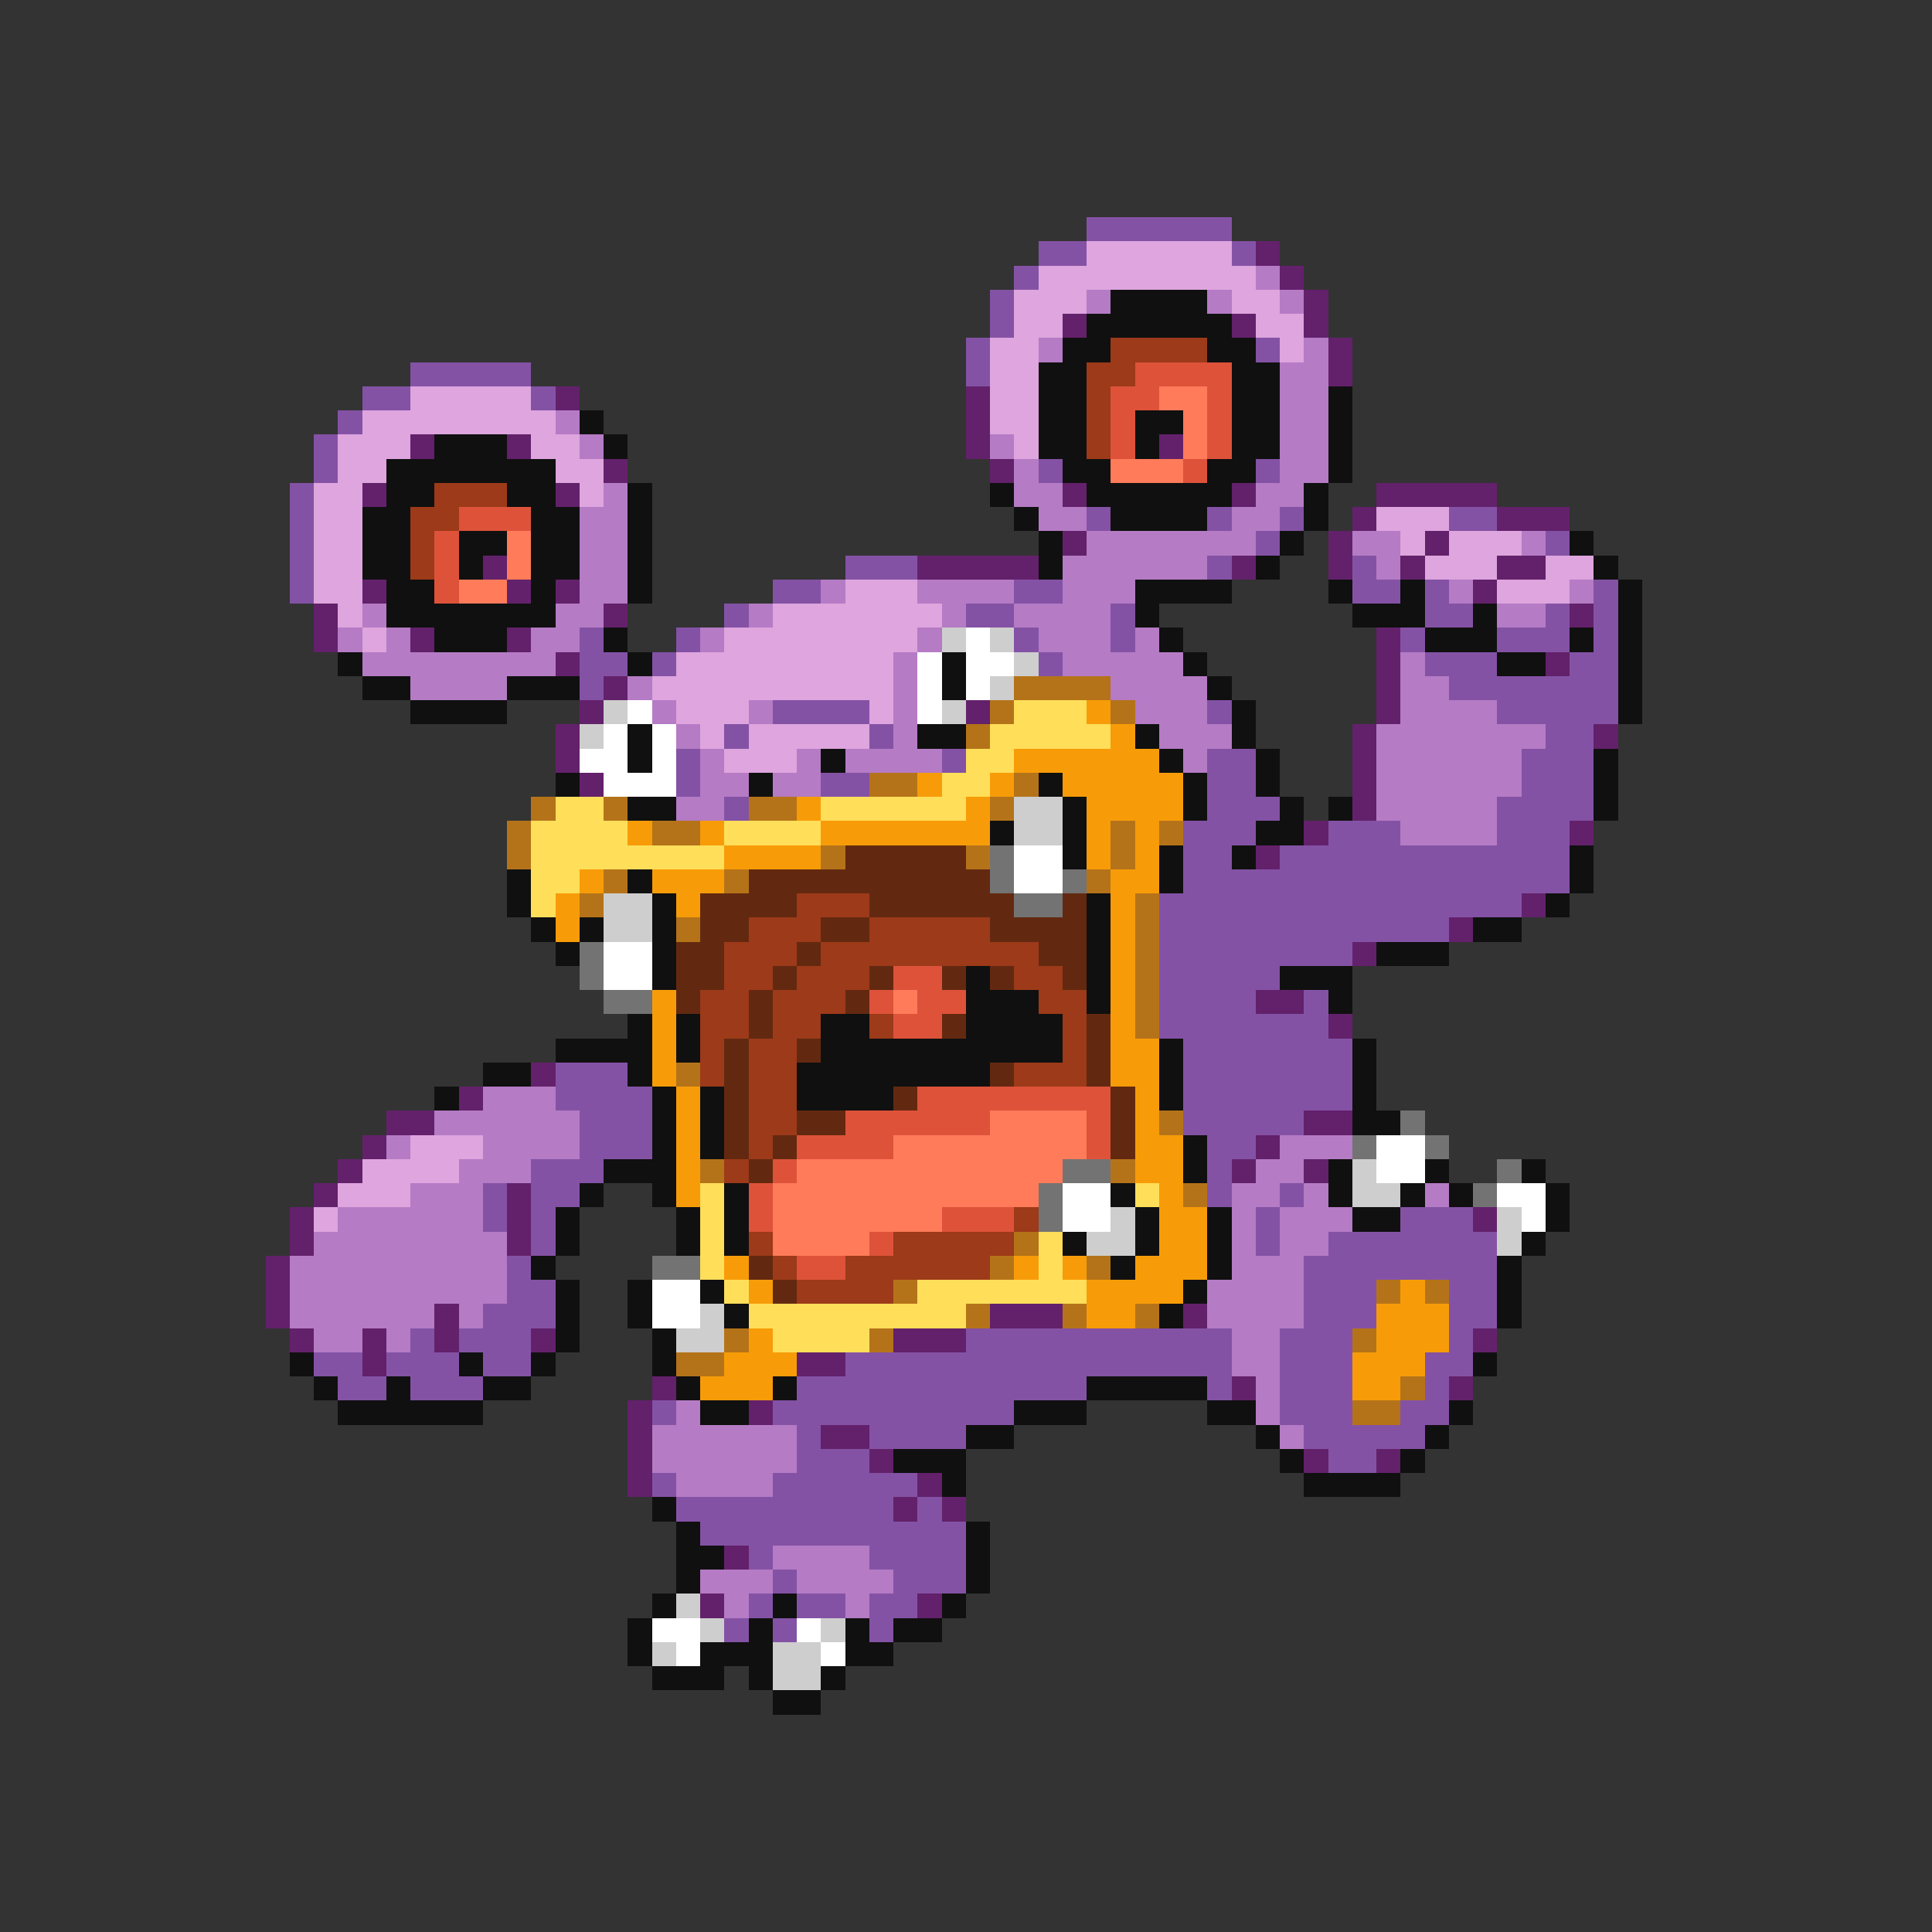 <svg xmlns="http://www.w3.org/2000/svg" viewBox="0 -0.5 80 80" shape-rendering="crispEdges">
<rect x="0" y="-0.5" width="80" height="80" fill="#333333" stroke="none"/>
<path stroke="#8452a5" d="M45 9h6M43 10h2M51 10h1M42 11h1M41 12h1M41 13h1M40 14h1M52 14h1M17 15h5M40 15h1M15 16h2M22 16h1M14 17h1M13 18h1M13 19h1M43 19h1M52 19h1M12 20h1M12 21h1M45 21h1M50 21h1M53 21h1M60 21h2M12 22h1M52 22h1M64 22h1M12 23h1M35 23h3M50 23h1M56 23h1M12 24h1M32 24h2M42 24h2M56 24h2M59 24h1M66 24h1M30 25h1M40 25h2M46 25h1M59 25h2M64 25h1M66 25h1M24 26h1M28 26h1M42 26h1M46 26h1M58 26h1M62 26h3M66 26h1M24 27h2M27 27h1M43 27h1M59 27h3M65 27h2M24 28h1M60 28h7M32 29h4M50 29h1M62 29h5M30 30h1M36 30h1M64 30h2M28 31h1M39 31h1M50 31h2M63 31h3M28 32h1M34 32h2M50 32h2M63 32h3M30 33h1M50 33h3M62 33h4M49 34h3M55 34h3M62 34h3M49 35h2M53 35h12M49 36h16M48 37h15M48 38h12M48 39h8M48 40h5M48 41h4M54 41h1M48 42h7M49 43h7M23 44h3M49 44h7M23 45h4M49 45h7M24 46h3M49 46h5M24 47h3M50 47h2M22 48h3M50 48h1M20 49h1M22 49h2M50 49h1M53 49h1M20 50h1M22 50h1M52 50h1M58 50h3M22 51h1M52 51h1M55 51h7M21 52h1M54 52h8M21 53h2M54 53h3M60 53h2M20 54h3M54 54h3M60 54h2M17 55h1M19 55h3M40 55h11M53 55h3M60 55h1M13 56h2M16 56h3M20 56h2M35 56h16M53 56h3M59 56h2M14 57h2M17 57h3M33 57h12M50 57h1M53 57h3M59 57h1M27 58h1M32 58h10M53 58h3M58 58h2M33 59h1M36 59h4M54 59h5M33 60h3M55 60h2M27 61h1M32 61h6M28 62h9M38 62h1M29 63h11M31 64h1M36 64h4M32 65h1M37 65h3M31 66h1M33 66h2M36 66h2M30 67h1M32 67h1M36 67h1" />
<path stroke="#dea5de" d="M45 10h6M43 11h9M42 12h3M51 12h2M42 13h2M52 13h2M41 14h2M53 14h1M41 15h2M17 16h5M41 16h2M15 17h8M41 17h2M14 18h3M22 18h2M42 18h1M14 19h2M23 19h2M13 20h2M24 20h1M13 21h2M57 21h3M13 22h2M58 22h1M60 22h3M13 23h2M59 23h3M64 23h2M13 24h2M35 24h3M62 24h3M14 25h1M32 25h7M15 26h1M30 26h8M28 27h9M27 28h10M28 29h3M36 29h1M29 30h1M31 30h5M30 31h3M17 47h3M15 48h4M14 49h3M13 50h1" />
<path stroke="#63216b" d="M52 10h1M53 11h1M54 12h1M44 13h1M51 13h1M54 13h1M55 14h1M55 15h1M23 16h1M40 16h1M40 17h1M17 18h1M21 18h1M40 18h1M48 18h1M25 19h1M41 19h1M15 20h1M23 20h1M44 20h1M51 20h1M57 20h5M56 21h1M62 21h3M44 22h1M55 22h1M59 22h1M20 23h1M38 23h5M51 23h1M55 23h1M58 23h1M62 23h2M15 24h1M21 24h1M23 24h1M61 24h1M13 25h1M25 25h1M65 25h1M13 26h1M17 26h1M21 26h1M57 26h1M23 27h1M57 27h1M64 27h1M25 28h1M57 28h1M24 29h1M40 29h1M57 29h1M23 30h1M56 30h1M66 30h1M23 31h1M56 31h1M24 32h1M56 32h1M56 33h1M54 34h1M65 34h1M52 35h1M63 37h1M60 38h1M56 39h1M52 41h2M55 42h1M22 44h1M19 45h1M16 46h2M54 46h2M15 47h1M52 47h1M14 48h1M51 48h1M54 48h1M13 49h1M21 49h1M12 50h1M21 50h1M61 50h1M12 51h1M21 51h1M11 52h1M11 53h1M11 54h1M18 54h1M41 54h3M49 54h1M12 55h1M15 55h1M18 55h1M22 55h1M37 55h3M61 55h1M15 56h1M33 56h2M27 57h1M51 57h1M60 57h1M26 58h1M31 58h1M26 59h1M34 59h2M26 60h1M36 60h1M54 60h1M57 60h1M26 61h1M38 61h1M37 62h1M39 62h1M30 64h1M29 66h1M38 66h1" />
<path stroke="#b57bc5" d="M52 11h1M45 12h1M50 12h1M53 12h1M43 14h1M54 14h1M53 15h2M53 16h2M23 17h1M53 17h2M24 18h1M41 18h1M53 18h2M42 19h1M53 19h2M25 20h1M42 20h2M52 20h2M24 21h2M43 21h2M51 21h2M24 22h2M45 22h7M56 22h2M63 22h1M24 23h2M44 23h6M57 23h1M24 24h2M34 24h1M38 24h4M44 24h3M60 24h1M65 24h1M15 25h1M23 25h2M31 25h1M39 25h1M42 25h4M62 25h2M14 26h1M16 26h1M22 26h2M29 26h1M38 26h1M43 26h3M47 26h1M15 27h8M37 27h1M44 27h5M58 27h1M17 28h4M26 28h1M37 28h1M46 28h4M58 28h2M27 29h1M31 29h1M37 29h1M47 29h3M58 29h4M28 30h1M37 30h1M48 30h3M57 30h7M29 31h1M33 31h1M35 31h4M49 31h1M57 31h6M29 32h2M32 32h2M57 32h6M28 33h2M57 33h5M58 34h4M20 45h3M18 46h6M16 47h1M20 47h4M53 47h3M19 48h3M52 48h2M17 49h3M51 49h2M54 49h1M59 49h1M14 50h6M51 50h1M53 50h3M13 51h8M51 51h1M53 51h2M12 52h9M51 52h3M12 53h9M50 53h4M12 54h6M19 54h1M50 54h4M13 55h2M16 55h1M51 55h2M51 56h2M52 57h1M28 58h1M52 58h1M27 59h6M53 59h1M27 60h6M28 61h4M32 64h4M29 65h3M33 65h4M30 66h1M35 66h1" />
<path stroke="#101010" d="M46 12h4M45 13h6M44 14h2M50 14h2M43 15h2M51 15h2M43 16h2M51 16h2M55 16h1M24 17h1M43 17h2M47 17h2M51 17h2M55 17h1M18 18h3M25 18h1M43 18h2M47 18h1M51 18h2M55 18h1M16 19h7M44 19h2M50 19h2M55 19h1M16 20h2M21 20h2M26 20h1M41 20h1M45 20h6M54 20h1M15 21h2M22 21h2M26 21h1M42 21h1M46 21h4M54 21h1M15 22h2M19 22h2M22 22h2M26 22h1M43 22h1M53 22h1M65 22h1M15 23h2M19 23h1M22 23h2M26 23h1M43 23h1M52 23h1M66 23h1M16 24h2M22 24h1M26 24h1M47 24h4M55 24h1M58 24h1M67 24h1M16 25h7M47 25h1M56 25h3M61 25h1M67 25h1M18 26h3M25 26h1M48 26h1M59 26h3M65 26h1M67 26h1M14 27h1M26 27h1M39 27h1M49 27h1M62 27h2M67 27h1M15 28h2M21 28h3M39 28h1M50 28h1M67 28h1M17 29h4M51 29h1M67 29h1M26 30h1M38 30h2M47 30h1M51 30h1M26 31h1M34 31h1M48 31h1M52 31h1M66 31h1M23 32h1M31 32h1M43 32h1M49 32h1M52 32h1M66 32h1M26 33h2M44 33h1M49 33h1M53 33h1M55 33h1M66 33h1M41 34h1M44 34h1M52 34h2M44 35h1M48 35h1M51 35h1M65 35h1M21 36h1M26 36h1M48 36h1M65 36h1M21 37h1M27 37h1M45 37h1M64 37h1M22 38h1M24 38h1M27 38h1M45 38h1M61 38h2M23 39h1M27 39h1M45 39h1M57 39h3M27 40h1M40 40h1M45 40h1M53 40h3M40 41h3M45 41h1M55 41h1M26 42h1M28 42h1M34 42h2M40 42h4M23 43h4M28 43h1M34 43h10M48 43h1M56 43h1M20 44h2M26 44h1M33 44h8M48 44h1M56 44h1M18 45h1M27 45h1M29 45h1M33 45h4M48 45h1M56 45h1M27 46h1M29 46h1M56 46h2M27 47h1M29 47h1M49 47h1M25 48h3M49 48h1M55 48h1M59 48h1M63 48h1M24 49h1M27 49h1M30 49h1M46 49h1M55 49h1M58 49h1M60 49h1M64 49h1M23 50h1M28 50h1M30 50h1M47 50h1M50 50h1M56 50h2M64 50h1M23 51h1M28 51h1M30 51h1M44 51h1M47 51h1M50 51h1M63 51h1M22 52h1M46 52h1M50 52h1M62 52h1M23 53h1M26 53h1M29 53h1M49 53h1M62 53h1M23 54h1M26 54h1M30 54h1M48 54h1M62 54h1M23 55h1M27 55h1M12 56h1M19 56h1M22 56h1M27 56h1M61 56h1M13 57h1M16 57h1M20 57h2M28 57h1M32 57h1M45 57h5M14 58h6M29 58h2M42 58h3M50 58h2M60 58h1M40 59h2M52 59h1M59 59h1M37 60h3M53 60h1M58 60h1M39 61h1M54 61h4M27 62h1M28 63h1M40 63h1M28 64h2M40 64h1M28 65h1M40 65h1M27 66h1M32 66h1M39 66h1M26 67h1M31 67h1M35 67h1M37 67h2M26 68h1M29 68h3M35 68h2M27 69h3M31 69h1M34 69h1M32 70h2" />
<path stroke="#9c3a19" d="M46 14h4M45 15h2M45 16h1M45 17h1M45 18h1M18 20h3M17 21h2M17 22h1M17 23h1M33 37h3M31 38h3M36 38h5M30 39h3M34 39h9M30 40h2M33 40h3M42 40h2M29 41h2M32 41h3M43 41h2M29 42h2M32 42h2M36 42h1M44 42h1M29 43h1M31 43h2M44 43h1M29 44h1M31 44h2M42 44h3M31 45h2M31 46h2M31 47h1M30 48h1M42 50h1M31 51h1M37 51h5M32 52h1M35 52h6M33 53h4" />
<path stroke="#de523a" d="M47 15h4M46 16h2M50 16h1M46 17h1M50 17h1M46 18h1M50 18h1M49 19h1M19 21h3M18 22h1M18 23h1M18 24h1M37 40h2M36 41h1M38 41h2M37 42h2M38 45h8M35 46h6M45 46h1M33 47h4M45 47h1M32 48h1M31 49h1M31 50h1M39 50h3M36 51h1M33 52h2" />
<path stroke="#ff7b5a" d="M48 16h2M49 17h1M49 18h1M46 19h3M21 22h1M21 23h1M19 24h2M37 41h1M41 46h4M37 47h8M33 48h11M32 49h11M32 50h7M32 51h4" />
<path stroke="#cecece" d="M39 26h1M41 26h1M42 27h1M41 28h1M25 29h1M39 29h1M24 30h1M42 33h2M42 34h2M25 37h2M25 38h2M56 48h1M56 49h2M46 50h1M62 50h1M45 51h2M62 51h1M29 54h1M28 55h2M28 66h1M29 67h1M34 67h1M27 68h1M32 68h2M32 69h2" />
<path stroke="#ffffff" d="M40 26h1M38 27h1M40 27h2M38 28h1M40 28h1M26 29h1M38 29h1M25 30h1M27 30h1M24 31h2M27 31h1M25 32h3M42 35h2M42 36h2M25 39h2M25 40h2M57 47h2M57 48h2M44 49h2M62 49h2M44 50h2M63 50h1M27 53h2M27 54h2M27 67h2M33 67h1M28 68h1M34 68h1" />
<path stroke="#b57319" d="M42 28h4M41 29h1M46 29h1M40 30h1M36 32h2M42 32h1M22 33h1M25 33h1M31 33h2M41 33h1M21 34h1M27 34h2M46 34h1M48 34h1M21 35h1M34 35h1M40 35h1M46 35h1M25 36h1M30 36h1M45 36h1M24 37h1M47 37h1M28 38h1M47 38h1M47 39h1M47 40h1M47 41h1M47 42h1M28 44h1M48 46h1M29 48h1M46 48h1M49 49h1M42 51h1M41 52h1M45 52h1M37 53h1M57 53h1M59 53h1M40 54h1M44 54h1M47 54h1M30 55h1M36 55h1M56 55h1M28 56h2M58 57h1M56 58h2" />
<path stroke="#ffde5a" d="M42 29h3M41 30h5M40 31h2M39 32h2M23 33h2M34 33h6M22 34h4M30 34h4M22 35h8M22 36h2M22 37h1M29 49h1M47 49h1M29 50h1M29 51h1M43 51h1M29 52h1M43 52h1M30 53h1M38 53h7M31 54h9M32 55h4" />
<path stroke="#f79c08" d="M45 29h1M46 30h1M42 31h6M38 32h1M41 32h1M44 32h5M33 33h1M40 33h1M45 33h4M26 34h1M29 34h1M34 34h7M45 34h1M47 34h1M30 35h4M45 35h1M47 35h1M24 36h1M27 36h3M46 36h2M23 37h1M28 37h1M46 37h1M23 38h1M46 38h1M46 39h1M46 40h1M27 41h1M46 41h1M27 42h1M46 42h1M27 43h1M46 43h2M27 44h1M46 44h2M28 45h1M47 45h1M28 46h1M47 46h1M28 47h1M47 47h2M28 48h1M47 48h2M28 49h1M48 49h1M48 50h2M48 51h2M30 52h1M42 52h1M44 52h1M47 52h3M31 53h1M45 53h4M58 53h1M45 54h2M57 54h3M31 55h1M57 55h3M30 56h3M56 56h3M29 57h3M56 57h2" />
<path stroke="#632910" d="M35 35h5M31 36h10M29 37h4M36 37h6M44 37h1M29 38h2M34 38h2M41 38h4M28 39h2M33 39h1M43 39h2M28 40h2M32 40h1M36 40h1M39 40h1M41 40h1M44 40h1M28 41h1M31 41h1M35 41h1M31 42h1M39 42h1M45 42h1M30 43h1M33 43h1M45 43h1M30 44h1M41 44h1M45 44h1M30 45h1M37 45h1M46 45h1M30 46h1M33 46h2M46 46h1M30 47h1M32 47h1M46 47h1M31 48h1M31 52h1M32 53h1" />
<path stroke="#737373" d="M41 35h1M41 36h1M44 36h1M42 37h2M24 39h1M24 40h1M25 41h2M58 46h1M56 47h1M59 47h1M44 48h2M62 48h1M43 49h1M61 49h1M43 50h1M27 52h2" />
</svg>